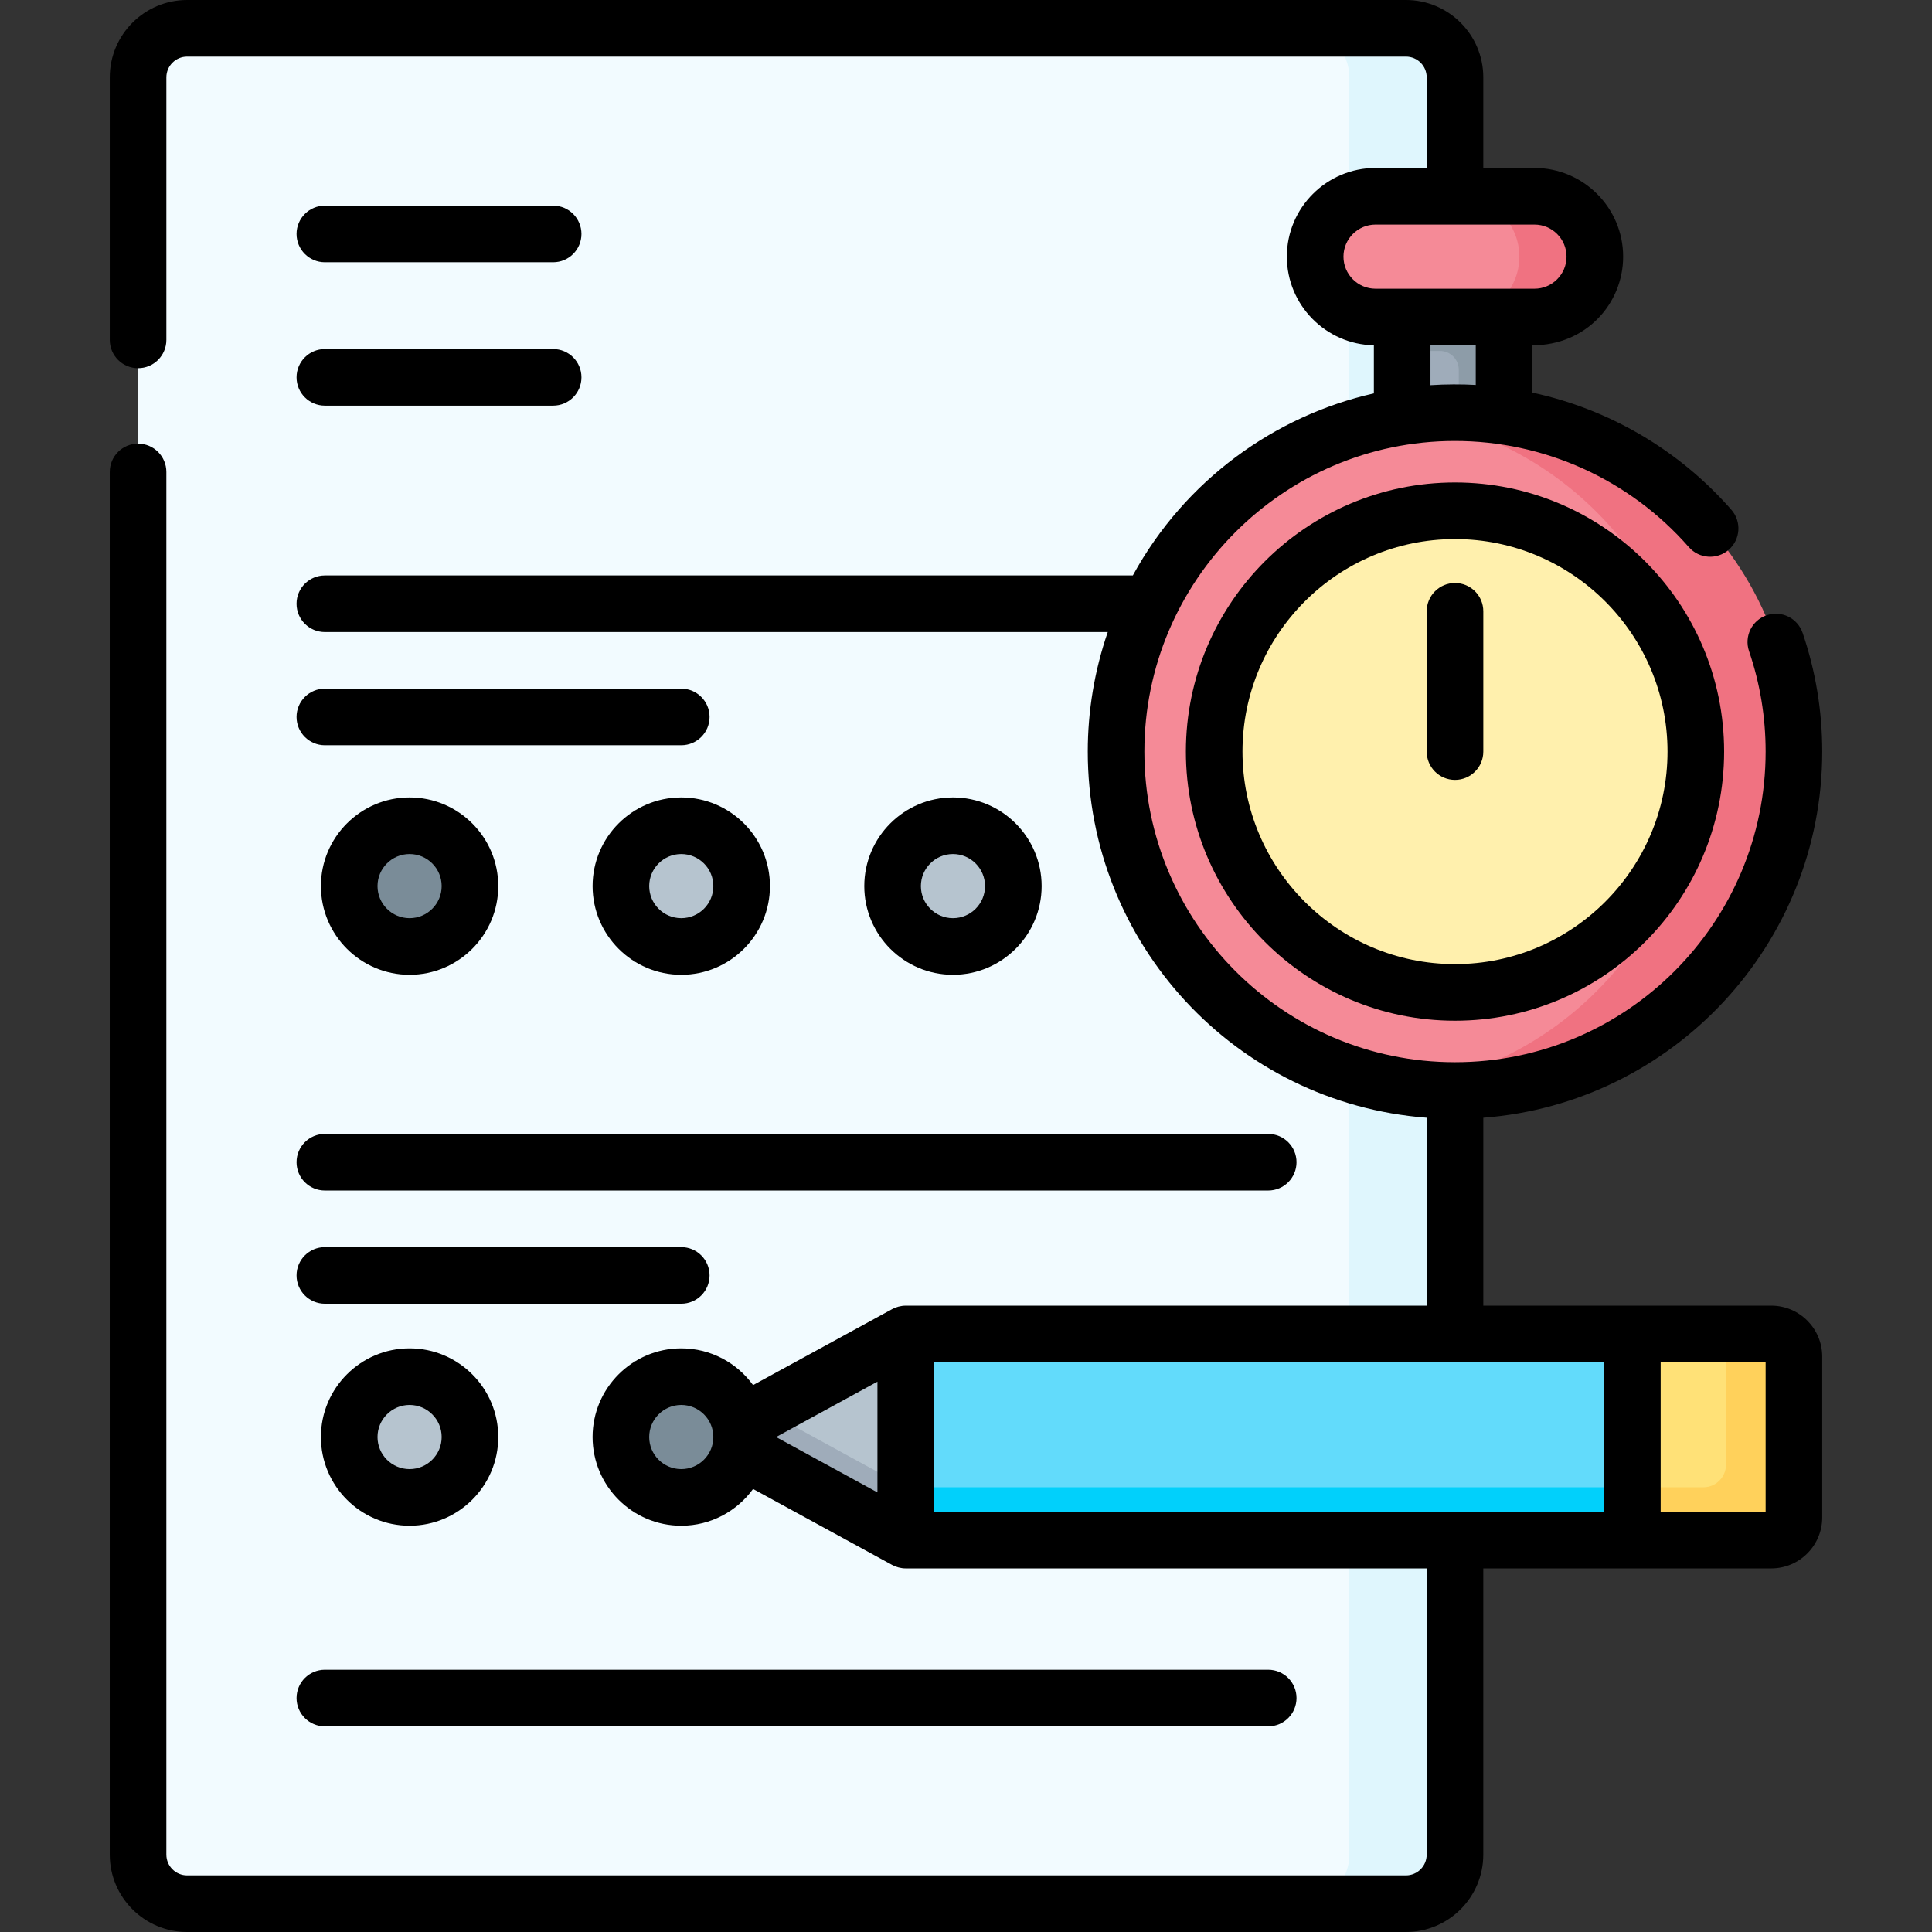 <svg id="Capa_1" enable-background="new 0 0 512 512" height="512" viewBox="0 0 512 512" width="512" xmlns="http://www.w3.org/2000/svg"><rect x="0" y="0" width="512" height="512" fill="#333333" stroke="none"/><g><g><path d="m350.591 7.5c-13.525 0-284.722 0-301 0-7.18 0-13 5.82-13 13v471c0 7.18 5.82 13 13 13h301c7.18 0 13-5.82 13-13v-471c0-7.18-5.82-13-13-13z" fill="#f2fbff"/><path d="m372.591 7.5h-28c7.18 0 13 5.82 13 13v471c0 7.18-5.82 13-13 13h28c7.18 0 13-5.82 13-13v-471c0-7.18-5.82-13-13-13z" fill="#dff6fd"/><circle cx="108.546" cy="232.828" fill="#7a8c98" r="16"/><g fill="#b6c4cf"><circle cx="180.546" cy="232.828" r="16"/><circle cx="252.546" cy="232.828" r="16"/><circle cx="108.546" cy="380.828" r="16"/></g><circle cx="180.546" cy="380.828" fill="#7a8c98" r="16"/><path d="m385.591 89c-5.197 0-8.859 0-14 0v73h19c0-7.073 0-60.428 0-68 0-2.761-2.239-5-5-5z" fill="#9facba"/><path d="m371.591 75v18h10c2.761 0 5 2.239 5 5v64h12v-87z" fill="#8d9ca8"/><path d="m240.031 353.512-37.187 20.316v4l37.187 20.316 4.31-1.316v-39.078z" fill="#b6c4cf"/><path d="m199.669 375.563c-4.165 2.275-4.165 8.256 0 10.531l40.362 22.051v-14l-37.187-20.316z" fill="#9facba"/><path d="m432.591 353.512h-192.56v44.632h202.969c0-12.831 0-25.593 0-38.477z" fill="#62dbfb"/><path d="m240.031 394.144v14h192.56l10.409-4.163v-9.837z" fill="#01d0fb"/><path d="m432.591 353.512v44.632h22.819c3.313 0 6-2.686 6-6 0-12.892 0-25.769 0-38.632-9.617 0-19.224 0-28.819 0z" fill="#ffe177"/><path d="m469.41 353.512h-12v34.632c0 3.314-2.687 6-6 6h-18.819v14h36.819c3.313 0 6-2.686 6-6v-42.632c0-3.314-2.686-6-6-6z" fill="#ffd15b"/><path d="m390.648 52.012c-9.493 0-16.905 0-26.115 0-8.837 0-16 7.163-16 16 0 8.836 7.163 16 16 16h26.116c8.836-.001 15.999-7.164 15.999-16s-7.163-16-16-16z" fill="#f58a97"/><path d="m406.648 52.012h-20c8.837 0 16 7.163 16 16 0 8.836-7.163 16-16 16h20c8.837 0 16-7.164 16-16s-7.163-16-16-16z" fill="#f07281"/><path d="m378.591 288.06c43.444-6.299 76.819-43.689 76.819-88.879s-33.375-82.58-76.819-88.879c-38.974 0-82.819 36.781-82.819 88.879 0 45.19 33.375 82.58 76.819 88.879z" fill="#f58a97"/><path d="m372.591 110.302c43.444 6.299 76.819 43.689 76.819 88.879s-33.375 82.58-76.819 88.879c54.478 7.899 102.819-34.335 102.819-88.879 0-54.589-48.388-96.774-102.819-88.879z" fill="#f07281"/><circle cx="385.591" cy="199.181" fill="#fff0ad" r="63.819"/></g><g><path d="m385.591 127.861c-39.325 0-71.319 31.994-71.319 71.319s31.994 71.319 71.319 71.319 71.319-31.994 71.319-71.319-31.993-71.319-71.319-71.319zm0 127.639c-31.055 0-56.319-25.265-56.319-56.319s25.265-56.319 56.319-56.319 56.319 25.265 56.319 56.319-25.264 56.319-56.319 56.319z"/><path d="m385.591 154.5c-4.143 0-7.5 3.358-7.5 7.5v37.181c0 4.142 3.357 7.5 7.5 7.5s7.5-3.358 7.5-7.5v-37.181c0-4.142-3.357-7.5-7.5-7.5z"/><path d="m469.41 346.012c-15.549 0-60.799 0-76.319 0v-49.798c50.171-3.841 89.819-45.894 89.819-97.032.001-10.771-1.748-21.356-5.199-31.463-1.339-3.919-5.603-6.011-9.521-4.674-3.92 1.338-6.013 5.601-4.674 9.521 2.917 8.542 4.396 17.497 4.395 26.615 0 45.391-36.928 82.319-82.318 82.319-45.486 0-82.319-37.016-82.319-82.319 0-45.243 36.755-82.214 82.132-82.314 23.852-.049 46.491 10.23 62.15 28.118 2.729 3.116 7.467 3.432 10.584.703 3.116-2.728 3.431-7.466.703-10.583-13.912-15.892-32.467-26.684-52.75-31.057v-12.536c14.284 0 24.058-11.111 24.058-23.5 0-12.958-10.542-23.5-23.5-23.5h-13.561v-24.012c0-11.304-9.196-20.5-20.5-20.5h-323c-11.304 0-20.5 9.196-20.5 20.5v69.574c0 4.142 3.357 7.5 7.5 7.5s7.5-3.358 7.5-7.5v-69.574c0-3.033 2.467-5.5 5.5-5.5h323c3.033 0 5.5 2.467 5.5 5.5v24.012h-13.557c-12.958 0-23.5 10.542-23.5 23.5 0 12.762 10.272 23.26 23.057 23.496v12.744c-26.265 5.928-50.073 23.002-63.875 48.249h-214.124c-4.143 0-7.5 3.358-7.5 7.5s3.357 7.5 7.5 7.5h207.479c-3.515 10.18-5.299 20.934-5.299 31.681 0 50.741 39.022 93.139 89.818 97.033v49.798h-138.06c-1.298 0-2.603.372-3.608.925l-36.846 20.13c-4.274-5.894-11.21-9.738-19.032-9.738-12.958 0-23.5 10.542-23.5 23.5s10.542 23.5 23.5 23.5c7.821 0 14.758-3.844 19.032-9.739l36.845 20.13c1.017.559 2.323.925 3.608.925h138.06v75.854c0 3.033-2.467 5.5-5.5 5.5h-323c-3.033 0-5.5-2.467-5.5-5.5v-366.426c0-4.142-3.357-7.5-7.5-7.5s-7.5 3.358-7.5 7.5v366.426c0 11.304 9.196 20.5 20.5 20.5h323c11.304 0 20.5-9.196 20.5-20.5v-75.856h76.319c7.444 0 13.5-6.056 13.5-13.5v-42.632c.003-7.444-6.053-13.5-13.497-13.5zm-78.32-243.995c-3.644-.209-8.067-.202-12 .06v-10.565h12zm-26.556-42.505h42.114c4.687 0 8.5 3.813 8.5 8.5s-3.813 8.5-8.5 8.5c-16.368 0-28.118 0-42.114 0-4.687 0-8.5-3.813-8.5-8.5s3.813-8.5 8.5-8.5zm-183.989 329.816c-4.687 0-8.5-3.813-8.5-8.5s3.813-8.5 8.5-8.5 8.5 3.813 8.5 8.5-3.813 8.5-8.5 8.5zm51.986-23.172v29.344l-26.855-14.672zm192.559 34.488c-4.754 0-172.807 0-177.56 0v-39.632h177.56zm42.82 0h-27.818v-39.632h27.818z"/><path d="m86.091 69.5h60.5c4.143 0 7.5-3.358 7.5-7.5s-3.357-7.5-7.5-7.5h-60.5c-4.143 0-7.5 3.358-7.5 7.5s3.358 7.5 7.5 7.5z"/><path d="m86.091 107.5h60.5c4.143 0 7.5-3.358 7.5-7.5s-3.357-7.5-7.5-7.5h-60.5c-4.143 0-7.5 3.358-7.5 7.5s3.358 7.5 7.5 7.5z"/><path d="m180.545 182.5h-94.454c-4.143 0-7.5 3.358-7.5 7.5s3.357 7.5 7.5 7.5h94.454c4.143 0 7.5-3.358 7.5-7.5s-3.357-7.5-7.5-7.5z"/><path d="m86.091 315.5h250c4.143 0 7.5-3.358 7.5-7.5s-3.357-7.5-7.5-7.5h-250c-4.143 0-7.5 3.358-7.5 7.5s3.358 7.5 7.5 7.5z"/><path d="m86.091 345.5h94.454c4.143 0 7.5-3.358 7.5-7.5s-3.357-7.5-7.5-7.5h-94.454c-4.143 0-7.5 3.358-7.5 7.5s3.358 7.5 7.5 7.5z"/><path d="m86.091 457.5h250c4.143 0 7.5-3.358 7.5-7.5s-3.357-7.5-7.5-7.5h-250c-4.143 0-7.5 3.358-7.5 7.5s3.358 7.5 7.5 7.5z"/><path d="m85.045 234.828c0 12.958 10.542 23.5 23.5 23.5s23.5-10.542 23.5-23.5-10.542-23.5-23.5-23.5-23.5 10.542-23.5 23.5zm32 0c0 4.687-3.813 8.5-8.5 8.5s-8.5-3.813-8.5-8.5 3.813-8.5 8.5-8.5 8.5 3.813 8.5 8.5z"/><path d="m157.045 234.828c0 12.958 10.542 23.5 23.5 23.5s23.5-10.542 23.5-23.5-10.542-23.5-23.5-23.5-23.5 10.542-23.5 23.5zm32 0c0 4.687-3.813 8.5-8.5 8.5s-8.5-3.813-8.5-8.5 3.813-8.5 8.5-8.5 8.5 3.813 8.5 8.5z"/><path d="m276.045 234.828c0-12.958-10.542-23.5-23.5-23.5s-23.5 10.542-23.5 23.5 10.542 23.5 23.5 23.5 23.5-10.542 23.5-23.5zm-32 0c0-4.687 3.813-8.5 8.5-8.5s8.5 3.813 8.5 8.5-3.813 8.5-8.5 8.5-8.5-3.813-8.5-8.5z"/><path d="m85.045 380.828c0 12.958 10.542 23.5 23.5 23.5s23.5-10.542 23.5-23.5-10.542-23.5-23.5-23.5-23.5 10.542-23.5 23.5zm32 0c0 4.687-3.813 8.5-8.5 8.5s-8.5-3.813-8.5-8.5 3.813-8.5 8.5-8.5 8.5 3.813 8.5 8.5z"/></g></g></svg>